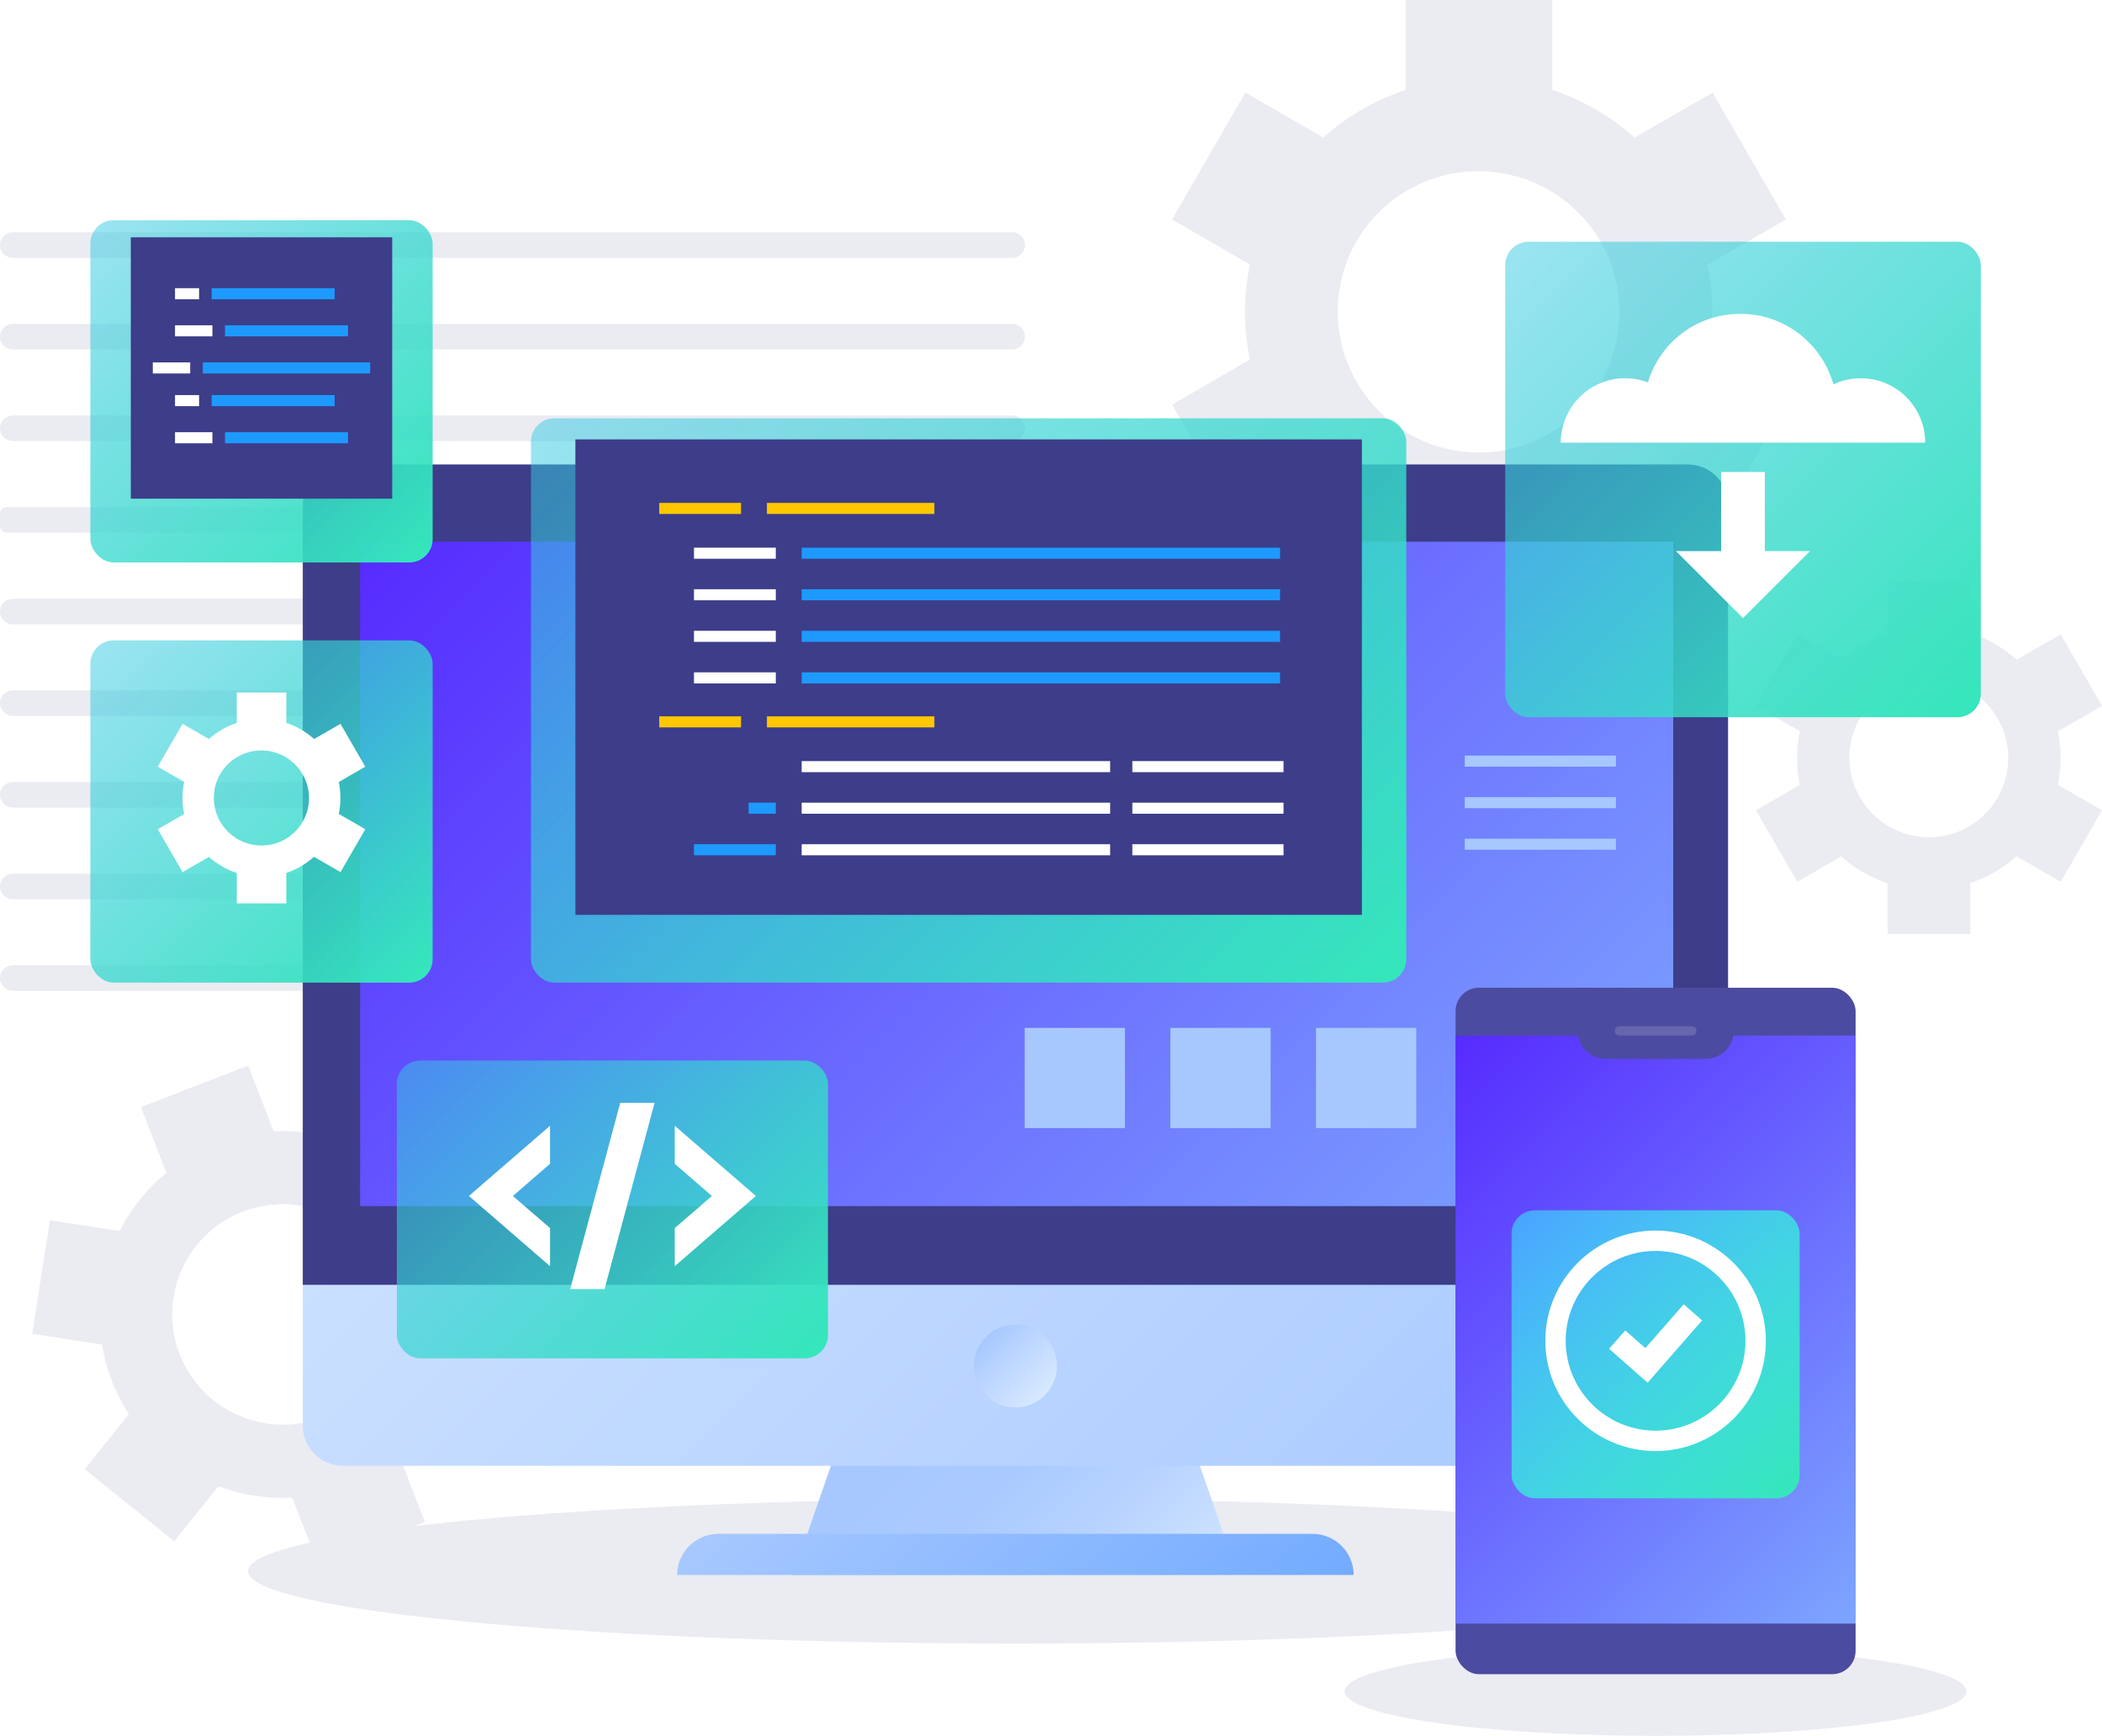<?xml version="1.0" encoding="UTF-8"?>
<svg xmlns="http://www.w3.org/2000/svg" xmlns:xlink="http://www.w3.org/1999/xlink" viewBox="0 0 800 660.73">
  <defs>
    <style>
      .cls-1 {
        fill: #ebebf2;
      }

      .cls-2, .cls-3, .cls-4 {
        fill: #fff;
      }

      .cls-5 {
        fill: #ffc700;
      }

      .cls-6 {
        fill: #1e9aff;
      }

      .cls-7 {
        fill: #3d3d89;
      }

      .cls-8 {
        fill: #4b4ba0;
      }

      .cls-9 {
        fill: url(#Degradado_sin_nombre_153);
        filter: url(#drop-shadow-1);
      }

      .cls-10 {
        fill: url(#Degradado_sin_nombre_152);
        filter: url(#drop-shadow-3);
      }

      .cls-11 {
        fill: #a7c8ff;
      }

      .cls-11, .cls-12 {
        mix-blend-mode: multiply;
      }

      .cls-12 {
        fill: url(#Degradado_sin_nombre_156);
      }

      .cls-13 {
        fill: url(#Degradado_sin_nombre_169);
      }

      .cls-14 {
        fill: url(#Degradado_sin_nombre_155);
      }

      .cls-15 {
        fill: url(#Degradado_sin_nombre_154);
      }

      .cls-16 {
        fill: url(#Degradado_sin_nombre_157);
      }

      .cls-17 {
        fill: url(#Degradado_sin_nombre_152-3);
        filter: url(#drop-shadow-6);
      }

      .cls-18 {
        fill: url(#Degradado_sin_nombre_152-2);
        filter: url(#drop-shadow-4);
      }

      .cls-19 {
        fill: url(#Degradado_sin_nombre_152-4);
        filter: url(#drop-shadow-8);
      }

      .cls-20 {
        filter: url(#drop-shadow-9);
      }

      .cls-21 {
        filter: url(#drop-shadow-7);
      }

      .cls-22 {
        filter: url(#drop-shadow-2);
      }

      .cls-3 {
        opacity: .15;
      }

      .cls-23 {
        fill: url(#Degradado_sin_nombre_154-2);
      }

      .cls-4 {
        filter: url(#drop-shadow-5);
      }

      .cls-24 {
        isolation: isolate;
      }

      .cls-25 {
        fill: url(#Degradado_sin_nombre_152-5);
        filter: url(#drop-shadow-10);
      }
    </style>
    <linearGradient id="Degradado_sin_nombre_157" data-name="Degradado sin nombre 157" x1="330.43" y1="516.08" x2="442.48" y2="628.12" gradientUnits="userSpaceOnUse">
      <stop offset=".23" stop-color="#a7c8ff"/>
      <stop offset=".45" stop-color="#aacaff"/>
      <stop offset=".67" stop-color="#b6d2ff"/>
      <stop offset=".89" stop-color="#cae0ff"/>
      <stop offset="1" stop-color="#d8e9ff"/>
    </linearGradient>
    <linearGradient id="Degradado_sin_nombre_155" data-name="Degradado sin nombre 155" x1="178.66" y1="196.82" x2="594.25" y2="612.42" gradientUnits="userSpaceOnUse">
      <stop offset="0" stop-color="#d8e9ff"/>
      <stop offset="1" stop-color="#a7c8ff"/>
    </linearGradient>
    <linearGradient id="Degradado_sin_nombre_154" data-name="Degradado sin nombre 154" x1="198.76" y1="144.48" x2="575.1" y2="520.81" gradientUnits="userSpaceOnUse">
      <stop offset="0" stop-color="#562bff"/>
      <stop offset="1" stop-color="#7da5ff"/>
    </linearGradient>
    <linearGradient id="Degradado_sin_nombre_156" data-name="Degradado sin nombre 156" x1="375.29" y1="508.78" x2="397.62" y2="531.11" gradientUnits="userSpaceOnUse">
      <stop offset="0" stop-color="#a7c8ff"/>
      <stop offset="1" stop-color="#d8e9ff"/>
    </linearGradient>
    <linearGradient id="Degradado_sin_nombre_169" data-name="Degradado sin nombre 169" x1="320.47" y1="530.28" x2="452.44" y2="662.25" gradientUnits="userSpaceOnUse">
      <stop offset="0" stop-color="#a7c8ff"/>
      <stop offset="1" stop-color="#73abff"/>
    </linearGradient>
    <linearGradient id="Degradado_sin_nombre_154-2" data-name="Degradado sin nombre 154" x1="536.08" y1="412.07" x2="724.12" y2="600.12" xlink:href="#Degradado_sin_nombre_154"/>
    <linearGradient id="Degradado_sin_nombre_153" data-name="Degradado sin nombre 153" x1="577.89" y1="454.41" x2="682.31" y2="558.83" gradientUnits="userSpaceOnUse">
      <stop offset="0" stop-color="#35ffff" stop-opacity=".5"/>
      <stop offset="1" stop-color="#35e6bb"/>
    </linearGradient>
    <filter id="drop-shadow-1" filterUnits="userSpaceOnUse">
      <feOffset dx="0" dy="8.89"/>
      <feGaussianBlur result="blur" stdDeviation="5.33"/>
      <feFlood flood-color="#1172d5" flood-opacity=".4"/>
      <feComposite in2="blur" operator="in"/>
      <feComposite in="SourceGraphic"/>
    </filter>
    <filter id="drop-shadow-2" filterUnits="userSpaceOnUse">
      <feOffset dx="0" dy="3.75"/>
      <feGaussianBlur result="blur-2" stdDeviation="3.75"/>
      <feFlood flood-color="#1e85ff" flood-opacity=".4"/>
      <feComposite in2="blur-2" operator="in"/>
      <feComposite in="SourceGraphic"/>
    </filter>
    <linearGradient id="Degradado_sin_nombre_152" data-name="Degradado sin nombre 152" x1="234.27" y1="123.36" x2="503.03" y2="392.12" gradientUnits="userSpaceOnUse">
      <stop offset="0" stop-color="#35c9e2" stop-opacity=".5"/>
      <stop offset="1" stop-color="#35e6bb"/>
    </linearGradient>
    <filter id="drop-shadow-3" filterUnits="userSpaceOnUse">
      <feOffset dx="0" dy="8.89"/>
      <feGaussianBlur result="blur-3" stdDeviation="5.33"/>
      <feFlood flood-color="#1e85ff" flood-opacity=".4"/>
      <feComposite in2="blur-3" operator="in"/>
      <feComposite in="SourceGraphic"/>
    </filter>
    <linearGradient id="Degradado_sin_nombre_152-2" data-name="Degradado sin nombre 152" x1="37" y1="237.48" x2="162.06" y2="362.54" xlink:href="#Degradado_sin_nombre_152"/>
    <filter id="drop-shadow-4" filterUnits="userSpaceOnUse">
      <feOffset dx="0" dy="8.89"/>
      <feGaussianBlur result="blur-4" stdDeviation="5.33"/>
      <feFlood flood-color="#1e85ff" flood-opacity=".4"/>
      <feComposite in2="blur-4" operator="in"/>
      <feComposite in="SourceGraphic"/>
    </filter>
    <filter id="drop-shadow-5" filterUnits="userSpaceOnUse">
      <feOffset dx="0" dy="3.75"/>
      <feGaussianBlur result="blur-5" stdDeviation="3.75"/>
      <feFlood flood-color="#1e85ff" flood-opacity=".4"/>
      <feComposite in2="blur-5" operator="in"/>
      <feComposite in="SourceGraphic"/>
    </filter>
    <linearGradient id="Degradado_sin_nombre_152-3" data-name="Degradado sin nombre 152" x1="166.31" y1="384.73" x2="299.83" y2="518.25" xlink:href="#Degradado_sin_nombre_152"/>
    <filter id="drop-shadow-6" filterUnits="userSpaceOnUse">
      <feOffset dx="0" dy="8.89"/>
      <feGaussianBlur result="blur-6" stdDeviation="5.33"/>
      <feFlood flood-color="#1e85ff" flood-opacity=".4"/>
      <feComposite in2="blur-6" operator="in"/>
      <feComposite in="SourceGraphic"/>
    </filter>
    <filter id="drop-shadow-7" filterUnits="userSpaceOnUse">
      <feOffset dx="0" dy="3.75"/>
      <feGaussianBlur result="blur-7" stdDeviation="3.75"/>
      <feFlood flood-color="#1e85ff" flood-opacity=".4"/>
      <feComposite in2="blur-7" operator="in"/>
      <feComposite in="SourceGraphic"/>
    </filter>
    <linearGradient id="Degradado_sin_nombre_152-4" data-name="Degradado sin nombre 152" x1="575.47" y1="85.73" x2="751.25" y2="261.51" xlink:href="#Degradado_sin_nombre_152"/>
    <filter id="drop-shadow-8" filterUnits="userSpaceOnUse">
      <feOffset dx="0" dy="8.89"/>
      <feGaussianBlur result="blur-8" stdDeviation="5.33"/>
      <feFlood flood-color="#1e85ff" flood-opacity=".4"/>
      <feComposite in2="blur-8" operator="in"/>
      <feComposite in="SourceGraphic"/>
    </filter>
    <filter id="drop-shadow-9" filterUnits="userSpaceOnUse">
      <feOffset dx="0" dy="3.75"/>
      <feGaussianBlur result="blur-9" stdDeviation="3.75"/>
      <feFlood flood-color="#1e85ff" flood-opacity=".4"/>
      <feComposite in2="blur-9" operator="in"/>
      <feComposite in="SourceGraphic"/>
    </filter>
    <linearGradient id="Degradado_sin_nombre_152-5" data-name="Degradado sin nombre 152" x1="37" y1="77.54" x2="162.06" y2="202.6" xlink:href="#Degradado_sin_nombre_152"/>
    <filter id="drop-shadow-10" filterUnits="userSpaceOnUse">
      <feOffset dx="0" dy="8.89"/>
      <feGaussianBlur result="blur-10" stdDeviation="5.33"/>
      <feFlood flood-color="#1e85ff" flood-opacity=".4"/>
      <feComposite in2="blur-10" operator="in"/>
      <feComposite in="SourceGraphic"/>
    </filter>
  </defs>
  <g class="cls-24">
    <g id="Layer_2" data-name="Layer 2">
      <g id="OBJECTS">
        <g>
          <g>
            <path class="cls-1" d="m651.69,118.54c0-6.1-.62-12.05-1.79-17.8l29.78-17.19-27.89-48.31-29.69,17.14c-8.99-8.05-19.62-14.28-31.34-18.16V0h-55.78v34.22c-5.21,1.72-10.21,3.9-14.94,6.51-.56.31-1.11.64-1.67.96-.56.32-1.12.63-1.67.97-4.63,2.79-9.01,6.03-13.11,9.68l-29.63-17.11-27.89,48.31,29.63,17.11c-1.11,5.37-1.73,10.79-1.83,16.19-.02.65,0,1.31,0,1.96,0,.63-.01,1.26,0,1.9.11,5.4.72,10.82,1.83,16.2l-29.63,17.11,27.89,48.31,29.63-17.11c9.21,8.21,19.93,14.3,31.39,18.06v34.28h55.78v-34.39c5.57-1.86,11.03-4.31,16.31-7.35,5.41-3.12,10.36-6.74,14.84-10.74l29.87,17.25,27.89-48.31-29.87-17.25c1.23-5.88,1.88-11.98,1.88-18.22Zm-52.29,39.31c-.24.22-.48.44-.73.66-.96.87-1.96,1.69-2.97,2.48-.48.37-.96.73-1.45,1.08-.83.6-1.68,1.18-2.54,1.73-.69.44-1.39.87-2.1,1.27-.71.41-1.43.8-2.15,1.18-.91.47-1.84.92-2.78,1.34-.55.25-1.1.48-1.66.71-1.19.48-2.4.93-3.64,1.33-.31.1-.62.2-.94.3-4.93,1.49-10.16,2.31-15.58,2.31-29.67,0-53.72-24.05-53.72-53.72,0-7.27,1.46-14.19,4.07-20.51.12-.3.25-.59.38-.88.48-1.11,1.02-2.19,1.57-3.26.36-.68.72-1.35,1.1-2.01.38-.66.78-1.31,1.19-1.96.65-1.02,1.32-2.02,2.04-2.99.19-.26.38-.52.58-.77,4.17-5.42,9.43-10.15,15.72-13.78,25.7-14.84,58.55-6.03,73.39,19.66,2.71,4.69,4.61,9.63,5.79,14.65.07.32.14.64.21.95.27,1.27.49,2.55.67,3.82.08.59.15,1.19.21,1.79.11,1.03.18,2.05.23,3.08.04.81.06,1.63.05,2.44,0,.82-.02,1.64-.05,2.46-.05,1.02-.12,2.04-.23,3.06-.06.6-.13,1.2-.21,1.8-.18,1.27-.39,2.54-.66,3.81-.07.32-.14.65-.21.97-1.17,5.02-3.08,9.95-5.78,14.64-2.71,4.69-6.03,8.81-9.79,12.33Z"/>
            <path class="cls-1" d="m784.22,288.43c0-3.44-.35-6.79-1.01-10.04l16.79-9.69-15.72-27.24-16.74,9.66c-5.07-4.54-11.06-8.05-17.67-10.24v-19.29h-31.45v19.29c-2.94.97-5.76,2.2-8.42,3.67-.32.17-.63.36-.94.54-.31.18-.63.36-.94.55-2.61,1.57-5.08,3.4-7.39,5.46l-16.71-9.65-15.72,27.24,16.71,9.65c-.63,3.03-.97,6.08-1.03,9.13,0,.37,0,.74,0,1.11,0,.36,0,.71,0,1.07.06,3.05.4,6.1,1.03,9.13l-16.71,9.65,15.72,27.24,16.71-9.65c5.19,4.63,11.23,8.06,17.7,10.18v19.33h31.45v-19.39c3.14-1.05,6.22-2.43,9.2-4.15,3.05-1.76,5.84-3.8,8.37-6.05l16.84,9.72,15.72-27.24-16.84-9.72c.69-3.32,1.06-6.75,1.06-10.27Zm-29.48,22.16c-.14.13-.27.25-.41.37-.54.49-1.1.95-1.67,1.4-.27.21-.54.41-.82.61-.47.34-.95.67-1.43.98-.39.25-.78.49-1.18.72-.4.23-.8.45-1.21.66-.51.27-1.03.52-1.57.75-.31.14-.62.27-.94.4-.67.27-1.36.53-2.05.75-.18.06-.35.11-.53.17-2.78.84-5.73,1.3-8.78,1.3-16.73,0-30.29-13.56-30.29-30.29,0-4.1.82-8,2.3-11.56.07-.17.14-.33.21-.5.27-.63.57-1.24.89-1.84.2-.38.4-.76.62-1.13.21-.37.44-.74.67-1.1.37-.57.74-1.14,1.15-1.69.11-.15.22-.29.33-.44,2.35-3.06,5.32-5.72,8.86-7.77,14.49-8.36,33.01-3.4,41.37,11.09,1.53,2.65,2.6,5.43,3.26,8.26.04.18.08.36.12.54.15.72.28,1.44.38,2.16.05.33.09.67.12,1.01.06.58.1,1.16.13,1.74.02.46.03.92.03,1.38,0,.46-.01.92-.03,1.39-.03.58-.07,1.15-.13,1.73-.03.34-.07.68-.12,1.02-.1.72-.22,1.43-.37,2.15-.04.18-.08.37-.12.55-.66,2.83-1.73,5.61-3.26,8.26-1.53,2.65-3.4,4.97-5.52,6.95Z"/>
            <path class="cls-1" d="m172.58,475.03c-1.73-4.46-3.86-8.64-6.35-12.51l16.91-21.01-34.08-27.43-16.86,20.94c-8.85-3.34-18.4-4.89-28.06-4.4l-9.69-25.02-40.8,15.8,9.69,25.02c-3.32,2.74-6.36,5.74-9.08,8.99-.33.38-.63.78-.95,1.18-.32.39-.64.78-.95,1.18-2.59,3.35-4.88,6.97-6.85,10.8l-26.52-4.12-6.72,43.23,26.52,4.12c.71,4.24,1.79,8.38,3.25,12.36.17.48.37.96.55,1.44.18.46.35.93.54,1.39,1.61,3.92,3.59,7.71,5.93,11.33l-16.83,20.91,34.08,27.43,16.83-20.91c9.06,3.39,18.63,4.82,28.07,4.32l9.71,25.07,40.8-15.8-9.74-25.15c3.54-2.94,6.85-6.27,9.85-10,3.07-3.82,5.67-7.86,7.81-12.06l26.73,4.15,6.72-43.23-26.73-4.15c-.77-4.65-2.02-9.29-3.79-13.86Zm-27.1,43.56c-.11.23-.23.46-.35.69-.46.91-.95,1.79-1.47,2.66-.24.41-.5.81-.75,1.2-.44.68-.9,1.34-1.37,1.99-.38.52-.77,1.03-1.17,1.53-.4.5-.82.99-1.24,1.47-.53.6-1.08,1.19-1.65,1.76-.33.34-.67.67-1.01.99-.74.69-1.49,1.36-2.28,2-.2.16-.4.33-.6.48-3.18,2.49-6.77,4.57-10.74,6.1-21.7,8.4-46.1-2.37-54.5-24.07-2.06-5.31-2.95-10.79-2.83-16.15,0-.25.02-.5.03-.75.04-.95.12-1.89.23-2.83.07-.59.14-1.19.24-1.78.09-.59.2-1.18.32-1.77.19-.93.39-1.85.64-2.77.07-.24.13-.49.2-.73,1.51-5.15,4.02-10.09,7.59-14.53,14.59-18.13,41.11-20.99,59.24-6.4,3.31,2.67,6.1,5.74,8.38,9.08.14.21.28.42.42.64.56.85,1.08,1.72,1.57,2.61.23.41.45.83.66,1.25.37.72.71,1.45,1.04,2.19.26.58.5,1.17.73,1.77.23.6.45,1.21.66,1.81.25.76.49,1.53.7,2.31.13.46.24.92.35,1.38.23.98.43,1.97.59,2.97.04.26.08.51.12.77.56,4,.57,8.15-.08,12.35-.65,4.2-1.92,8.15-3.67,11.79Z"/>
            <g>
              <path class="cls-1" d="m385.22,98.15H4.87c-2.69,0-4.87-2.18-4.87-4.87h0c0-2.69,2.18-4.87,4.87-4.87h380.35c2.69,0,4.87,2.18,4.87,4.87h0c0,2.69-2.18,4.87-4.87,4.87Z"/>
              <path class="cls-1" d="m385.22,133.02H4.87c-2.69,0-4.87-2.18-4.87-4.87h0c0-2.69,2.18-4.87,4.87-4.87h380.35c2.69,0,4.87,2.18,4.87,4.87h0c0,2.69-2.18,4.87-4.87,4.87Z"/>
              <path class="cls-1" d="m385.22,167.9H4.87c-2.69,0-4.87-2.18-4.87-4.87h0c0-2.69,2.18-4.87,4.87-4.87h380.35c2.69,0,4.87,2.18,4.87,4.87h0c0,2.69-2.18,4.87-4.87,4.87Z"/>
              <rect class="cls-1" x="0" y="193.04" width="390.09" height="9.74" rx="2.56" ry="2.56"/>
              <path class="cls-1" d="m385.22,237.66H4.87c-2.69,0-4.87-2.18-4.87-4.87h0c0-2.69,2.18-4.87,4.87-4.87h380.35c2.69,0,4.87,2.18,4.87,4.87h0c0,2.69-2.18,4.87-4.87,4.87Z"/>
              <path class="cls-1" d="m385.22,272.53H4.87c-2.69,0-4.87-2.18-4.87-4.87h0c0-2.69,2.18-4.87,4.87-4.87h380.35c2.69,0,4.87,2.18,4.87,4.87h0c0,2.69-2.18,4.87-4.87,4.87Z"/>
              <path class="cls-1" d="m385.22,307.41H4.87c-2.69,0-4.87-2.18-4.87-4.87h0c0-2.69,2.18-4.87,4.87-4.87h380.35c2.69,0,4.87,2.18,4.87,4.87h0c0,2.69-2.18,4.87-4.87,4.87Z"/>
              <path class="cls-1" d="m385.22,342.29H4.87c-2.69,0-4.87-2.18-4.87-4.87h0c0-2.69,2.18-4.87,4.87-4.87h380.35c2.69,0,4.87,2.18,4.87,4.87h0c0,2.69-2.18,4.87-4.87,4.87Z"/>
              <path class="cls-1" d="m385.22,377.17H4.87c-2.69,0-4.87-2.18-4.87-4.87h0c0-2.69,2.18-4.87,4.87-4.87h380.35c2.69,0,4.87,2.18,4.87,4.87h0c0,2.69-2.18,4.87-4.87,4.87Z"/>
            </g>
          </g>
          <g>
            <ellipse class="cls-1" cx="386.46" cy="598.04" rx="292.07" ry="27.57"/>
            <g>
              <polygon class="cls-16" points="471.09 599.51 301.82 599.51 330.93 515.58 441.98 515.58 471.09 599.51"/>
              <g>
                <path class="cls-14" d="m115.24,260.24h542.43v282.42c0,8.45-6.86,15.3-15.3,15.3H130.54c-8.45,0-15.3-6.86-15.3-15.3v-282.42h0Z"/>
                <path class="cls-7" d="m130.54,176.79h511.83c8.45,0,15.3,6.86,15.3,15.3v296.98H115.24V192.09c0-8.45,6.86-15.3,15.3-15.3Z"/>
                <rect class="cls-15" x="137.05" y="206.19" width="499.76" height="252.91"/>
              </g>
              <circle class="cls-12" cx="386.46" cy="519.95" r="15.79"/>
              <path class="cls-13" d="m515.19,599.51h-257.47c0-8.64,7.01-15.65,15.65-15.65h226.17c8.64,0,15.65,7.01,15.65,15.65h0Z"/>
            </g>
          </g>
          <g>
            <ellipse class="cls-1" cx="630.1" cy="643.81" rx="118.35" ry="16.92"/>
            <g>
              <g>
                <rect class="cls-8" x="553.98" y="375.98" width="152.24" height="261.29" rx="8.89" ry="8.89"/>
                <rect class="cls-23" x="553.98" y="394.17" width="152.24" height="223.84"/>
                <rect class="cls-9" x="575.29" y="451.81" width="109.62" height="109.62" rx="8.89" ry="8.89"/>
                <g class="cls-22">
                  <path class="cls-2" d="m630.1,548.58c-23.14,0-41.96-18.82-41.96-41.96s18.82-41.96,41.96-41.96,41.96,18.82,41.96,41.96-18.82,41.96-41.96,41.96Zm0-76.17c-18.86,0-34.21,15.35-34.21,34.21s15.35,34.21,34.21,34.21,34.21-15.35,34.21-34.21-15.35-34.21-34.21-34.21Z"/>
                  <polygon class="cls-2" points="627.07 522.57 612.4 509.66 618.55 502.67 626.21 509.41 640.8 492.72 647.81 498.85 627.07 522.57"/>
                </g>
              </g>
              <path class="cls-8" d="m649.18,403.04h-38.16c-5.88,0-10.65-4.77-10.65-10.65h59.47c0,5.88-4.77,10.65-10.65,10.65Z"/>
              <path class="cls-3" d="m643.87,394.17h-27.54c-.98,0-1.77-.79-1.77-1.77h0c0-.98.79-1.77,1.77-1.77h27.54c.98,0,1.77.79,1.77,1.77h0c0,.98-.79,1.77-1.77,1.77Z"/>
            </g>
          </g>
          <g>
            <g>
              <rect class="cls-10" x="202.08" y="150.34" width="333.14" height="214.8" rx="8.89" ry="8.89"/>
              <rect class="cls-7" x="218.99" y="167.25" width="299.33" height="180.99"/>
              <g>
                <rect class="cls-5" x="250.9" y="191.43" width="31.14" height="4.21"/>
                <rect class="cls-5" x="291.89" y="191.43" width="63.72" height="4.21"/>
                <rect class="cls-2" x="264.12" y="208.47" width="31.14" height="4.21"/>
                <rect class="cls-6" x="305.11" y="208.47" width="182.07" height="4.21"/>
                <rect class="cls-2" x="264.12" y="224.29" width="31.14" height="4.21"/>
                <rect class="cls-6" x="305.11" y="224.29" width="182.07" height="4.21"/>
                <rect class="cls-2" x="264.12" y="240.11" width="31.14" height="4.21"/>
                <rect class="cls-6" x="305.11" y="240.11" width="182.07" height="4.21"/>
                <rect class="cls-2" x="264.12" y="255.93" width="31.14" height="4.21"/>
                <rect class="cls-5" x="250.9" y="272.67" width="31.14" height="4.21"/>
                <rect class="cls-5" x="291.89" y="272.67" width="63.72" height="4.21"/>
                <rect class="cls-2" x="305.11" y="289.71" width="117.4" height="4.21"/>
                <rect class="cls-2" x="305.11" y="305.53" width="117.4" height="4.21"/>
                <rect class="cls-6" x="284.92" y="305.53" width="10.34" height="4.21"/>
                <rect class="cls-6" x="264.12" y="321.35" width="31.14" height="4.21"/>
                <rect class="cls-2" x="305.11" y="321.35" width="117.4" height="4.21"/>
                <rect class="cls-2" x="430.96" y="289.71" width="57.54" height="4.21"/>
                <rect class="cls-2" x="430.96" y="305.53" width="57.54" height="4.21"/>
                <rect class="cls-2" x="430.96" y="321.35" width="57.54" height="4.21"/>
                <rect class="cls-6" x="305.11" y="255.93" width="182.07" height="4.21"/>
              </g>
            </g>
            <g>
              <rect class="cls-18" x="34.39" y="234.87" width="130.27" height="130.27" rx="8.89" ry="8.89"/>
              <path class="cls-4" d="m129.55,299.93c0-2.06-.21-4.07-.6-6.02l10.07-5.81-9.43-16.33-10.03,5.79c-3.04-2.72-6.63-4.83-10.59-6.14v-11.57h-18.85v11.57c-1.76.58-3.45,1.32-5.05,2.2-.19.1-.38.22-.57.32-.19.11-.38.21-.56.33-1.56.94-3.05,2.04-4.43,3.27l-10.02-5.78-9.43,16.33,10.02,5.78c-.38,1.82-.58,3.65-.62,5.47,0,.22,0,.44,0,.66,0,.21,0,.43,0,.64.04,1.83.24,3.66.62,5.47l-10.02,5.78,9.43,16.33,10.02-5.78c3.11,2.77,6.74,4.83,10.61,6.1v11.59h18.85v-11.62c1.88-.63,3.73-1.46,5.51-2.49,1.83-1.06,3.5-2.28,5.02-3.63l10.1,5.83,9.43-16.33-10.1-5.83c.41-1.99.64-4.05.64-6.16Zm-17.67,13.29c-.08.08-.16.15-.25.22-.33.29-.66.57-1,.84-.16.12-.32.25-.49.37-.28.2-.57.4-.86.59-.23.15-.47.29-.71.43-.24.14-.48.27-.73.4-.31.16-.62.31-.94.45-.19.08-.37.16-.56.24-.4.16-.81.32-1.23.45-.11.03-.21.07-.32.1-1.67.5-3.43.78-5.26.78-10.03,0-18.16-8.13-18.16-18.16,0-2.46.49-4.79,1.38-6.93.04-.1.08-.2.13-.3.16-.38.34-.74.53-1.1.12-.23.24-.46.37-.68.13-.22.26-.44.4-.66.22-.34.45-.68.69-1.01.06-.09.13-.17.2-.26,1.41-1.83,3.19-3.43,5.31-4.66,8.68-5.01,19.79-2.04,24.8,6.65.92,1.59,1.56,3.26,1.96,4.95.02.11.05.21.07.32.09.43.17.86.23,1.29.03.2.05.4.07.6.04.35.06.69.08,1.04.01.27.02.55.02.83,0,.28,0,.55-.02.83-.02.35-.04.69-.08,1.04-.02.2-.04.41-.07.61-.06.43-.13.86-.22,1.29-.02.11-.05.22-.07.33-.4,1.7-1.04,3.36-1.96,4.95-.92,1.59-2.04,2.98-3.31,4.17Z"/>
            </g>
            <g>
              <rect class="cls-17" x="151.03" y="394.81" width="164.08" height="113.36" rx="8.89" ry="8.89"/>
              <g class="cls-21">
                <polygon class="cls-2" points="209.34 424.76 178.46 451.49 209.34 478.22 209.34 463.73 195.2 451.49 209.34 439.25 209.34 424.76"/>
                <polygon class="cls-2" points="256.8 478.22 287.68 451.49 256.8 424.76 256.8 439.25 270.95 451.49 256.8 463.73 256.8 478.22"/>
                <polygon class="cls-2" points="230.08 486.94 217.01 486.94 236.06 416.04 249.13 416.04 230.08 486.94"/>
              </g>
            </g>
            <g>
              <rect class="cls-19" x="572.87" y="83.13" width="180.99" height="180.99" rx="8.89" ry="8.89"/>
              <g class="cls-20">
                <path class="cls-2" d="m708.2,140.23c-3.73,0-7.26.84-10.43,2.33-4.33-15.48-18.54-26.84-35.4-26.84s-30.61,10.99-35.19,26.09c-2.69-1.02-5.61-1.58-8.66-1.58-13.54,0-24.51,10.97-24.51,24.51h138.7c0-13.54-10.97-24.51-24.51-24.51Z"/>
                <polygon class="cls-2" points="637.85 206.01 663.36 231.52 688.87 206.01 671.68 206.01 671.68 175.92 655.04 175.92 655.04 206.01 637.85 206.01"/>
              </g>
            </g>
            <g>
              <rect class="cls-25" x="34.39" y="74.94" width="130.27" height="130.27" rx="8.89" ry="8.89"/>
              <rect class="cls-7" x="49.78" y="90.33" width="99.49" height="99.49"/>
              <g>
                <rect class="cls-2" x="66.61" y="109.7" width="9.16" height="4.21"/>
                <rect class="cls-6" x="80.56" y="109.7" width="46.81" height="4.21"/>
                <rect class="cls-2" x="66.61" y="123.82" width="14.23" height="4.21"/>
                <rect class="cls-6" x="85.63" y="123.82" width="46.81" height="4.21"/>
                <rect class="cls-2" x="66.61" y="150.39" width="9.16" height="4.21"/>
                <rect class="cls-6" x="80.56" y="150.39" width="46.81" height="4.21"/>
                <rect class="cls-2" x="66.61" y="164.52" width="14.23" height="4.21"/>
                <rect class="cls-6" x="85.63" y="164.52" width="46.81" height="4.21"/>
                <rect class="cls-2" x="58.16" y="137.95" width="14.23" height="4.21"/>
                <rect class="cls-6" x="77.18" y="137.95" width="63.72" height="4.21"/>
              </g>
            </g>
          </g>
          <g>
            <rect class="cls-11" x="389.99" y="391.26" width="38.15" height="38.15"/>
            <rect class="cls-11" x="445.43" y="391.26" width="38.15" height="38.15"/>
            <rect class="cls-11" x="500.87" y="391.26" width="38.15" height="38.15"/>
            <g>
              <rect class="cls-11" x="557.47" y="287.61" width="57.54" height="4.21"/>
              <rect class="cls-11" x="557.47" y="303.42" width="57.54" height="4.21"/>
              <rect class="cls-11" x="557.47" y="319.24" width="57.54" height="4.21"/>
            </g>
          </g>
        </g>
      </g>
    </g>
  </g>
</svg>